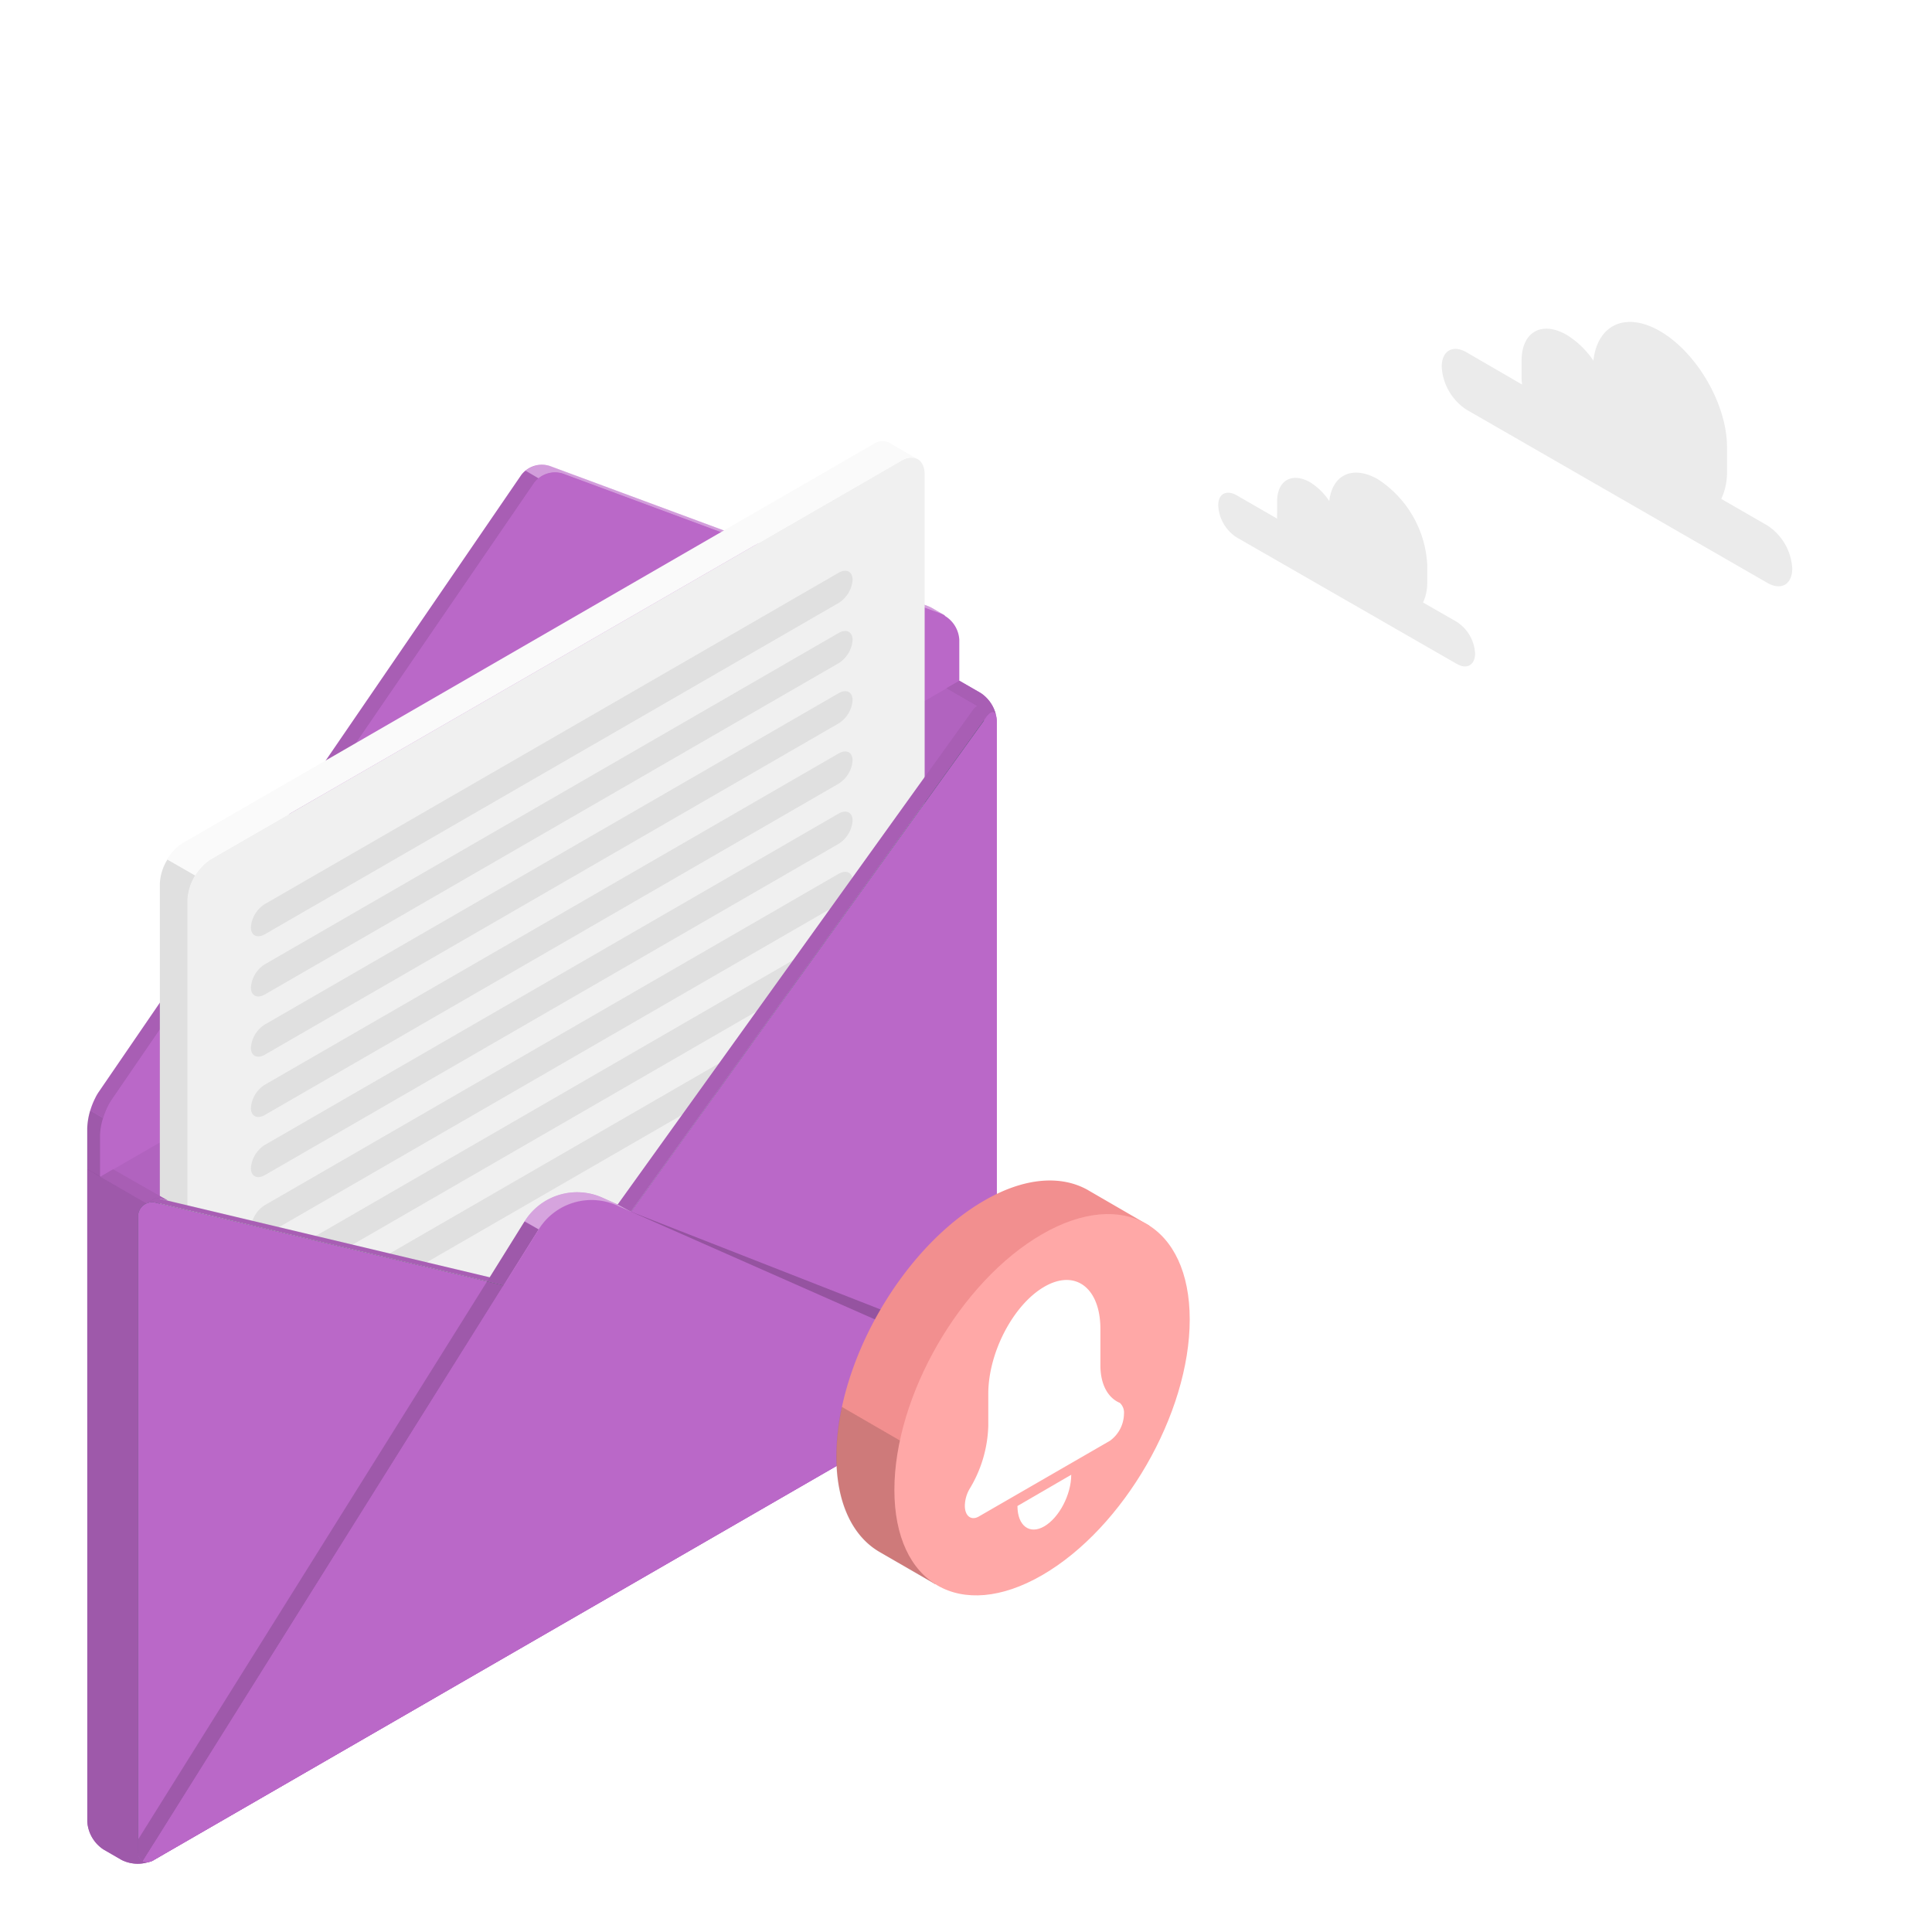 <svg class="animated" id="freepik_stories-new-message" xmlns="http://www.w3.org/2000/svg" viewBox="160 0 300 300" version="1.1"><style>@keyframes slideRight{0%{opacity:0;transform:translateX(30px)}to{opacity:1;transform:translateX(0)}}@keyframes slideUp{0%{opacity:0;transform:translateY(30px)}to{opacity:1;transform:inherit}}@keyframes lightSpeedRight{60%{transform:skewX(10deg);opacity:1}80%{transform:skewX(-2deg)}}@keyframes slideLeft{0%{opacity:0;transform:translateX(-30px)}to{opacity:1;transform:translateX(0)}}svg#freepik_stories-new-message:not(.animated) .animable{opacity:0}</style><g id="freepik--Clouds--inject-44" class="animable" style="transform-origin:393.735px 76.736px;animation:1s 1 forwards cubic-bezier(.36,-.01,.5,1.38) lightSpeedRight;animation-delay:0s"><path id="freepik--Cloud--inject-44" d="M387.73 54.71l8.62 5a9 9 0 0 1-.08-1.14V56c0-4.44 3.12-6.24 7-4a13.53 13.53 0 0 1 4.15 4c.63-5.58 5-7.66 10.33-4.59 5.75 3.32 10.42 11.4 10.42 18v3.73a9.78 9.78 0 0 1-.89 4.33l7.16 4.13a8.53 8.53 0 0 1 3.86 6.68c0 2.47-1.73 3.46-3.86 2.23l-46.71-26.89a8.53 8.53 0 0 1-3.86-6.68c0-2.47 1.73-3.47 3.86-2.23z" style="transform-origin:411.085px 70.514px" class="animable" fill="#ebebeb"/><path id="freepik--cloud--inject-44" d="M352 76.89l6.31 3.64a7.86 7.86 0 0 1 0-.83v-1.83c0-3.26 2.28-4.58 5.1-3a9.93 9.93 0 0 1 3 2.93c.46-4.1 3.67-5.62 7.57-3.37a16.89 16.89 0 0 1 7.64 13.22v2.74a7.26 7.26 0 0 1-.65 3.17l5.24 3a6.25 6.25 0 0 1 2.84 4.9c0 1.81-1.27 2.54-2.84 1.63L352 83.43a6.26 6.26 0 0 1-2.83-4.91c-.04-1.8 1.22-2.52 2.83-1.63z" style="transform-origin:369.11px 88.435px" class="animable" fill="#ebebeb"/></g><g id="freepik--Message--inject-44" class="animable" style="transform-origin:259.135px 178.954px;animation:1s 1 forwards cubic-bezier(.36,-.01,.5,1.38) slideLeft;animation-delay:0s"><g id="freepik--Envelope--inject-44" class="animable" style="transform-origin:244.155px 178.954px"><path d="M173.55 181.54l133.38-77 5.34 3.08a5.57 5.57 0 0 1 2.5 4.35v98.39a5.56 5.56 0 0 1-2.5 4.35l-128.37 74.1a5.61 5.61 0 0 1-5 0l-2.82-1.63a5.59 5.59 0 0 1-2.51-4.35z" style="transform-origin:244.16px 196.969px" id="ely0us349npy" class="animable" fill="#ba68c8"/><path d="M173.55 181.54l133.38-77 5.34 3.08a5.57 5.57 0 0 1 2.5 4.35v98.39a5.56 5.56 0 0 1-2.5 4.35l-128.37 74.1a5.61 5.61 0 0 1-5 0l-2.82-1.63a5.59 5.59 0 0 1-2.51-4.35z" style="transform-origin:244.16px 196.969px" class="animable" opacity=".05" id="elmks9f3w783"/><path d="M306.19 95.88l.55-.3-2.07-1.2a4 4 0 0 0-.56-.26l-58.7-21.75a4 4 0 0 0-4.5 1.43l-65.67 95.89a11.44 11.44 0 0 0-1.69 5.48v6.37l2 1.18 131.35-78.19v-6.37a4.34 4.34 0 0 0-.71-2.28z" style="transform-origin:240.225px 127.441px" id="elpnsq4eb562" class="animable" fill="#ba68c8"/><path d="M243.62 74.27a3.32 3.32 0 0 0-.68.72l-65.67 95.89a10.2 10.2 0 0 0-1.22 2.74l-2-1.18a13.1 13.1 0 0 1 .53-1.45c.09-.2.18-.39.28-.58v-.09a5.23 5.23 0 0 1 .35-.58l65.69-95.93a3.19 3.19 0 0 1 .33-.4l.35-.32z" style="transform-origin:208.835px 123.355px" class="animable" opacity=".1" id="elq1v6uct0f6r"/><path d="M306.71 95.58a3.2 3.2 0 0 0-.56-.27l-58.71-21.76a4 4 0 0 0-3.82.72l-2-1.18a4.07 4.07 0 0 1 3.83-.72l58.7 21.75a3.11 3.11 0 0 1 .55.27z" style="transform-origin:274.165px 83.876px" class="animable" fill="#fff" opacity=".35" id="el42c74fjvpch"/><path d="M174.89 170.27a6.36 6.36 0 0 1 .35-.58 6.36 6.36 0 0 0-.35.58z" style="transform-origin:175.065px 169.98px" id="el14jtly55qru" class="animable" fill="#ba68c8"/><path d="M241.24 73.41a2.66 2.66 0 0 1 .35-.32 2.15 2.15 0 0 0-.35.32z" style="transform-origin:241.415px 73.25px" id="elwq7i0myo7oh" class="animable" fill="#ba68c8"/><path d="M174 172.44a13.27 13.27 0 0 1 .53-1.46 13.27 13.27 0 0 0-.53 1.46z" style="transform-origin:174.265px 171.71px" id="elfuzh4zh5bdq" class="animable" fill="#ba68c8"/><path d="M174.56 170.94c.09-.2.19-.39.28-.57-.09.18-.19.37-.28.57z" style="transform-origin:174.7px 170.655px" id="elc1hnelzjwbt" class="animable" fill="#ba68c8"/><path d="M174.54 171z" style="transform-origin:174.54px 171px" class="animable" opacity=".2" id="el5hswc378ns8"/><path style="transform-origin:174.01px 172.44px" class="animable" opacity=".2" d="M174.01 172.44z" id="eltwf7rmfonhp"/><path style="transform-origin:241.59px 73.09px" class="animable" opacity=".2" d="M241.59 73.09z" id="el0boenq694xpf"/><path d="M174.84 170.37v-.1c0-.03.02.07 0 .1z" style="transform-origin:174.844px 170.317px" class="animable" opacity=".2" id="el5jx5f2nc0oe"/><path d="M240.91 73.8a2.44 2.44 0 0 1 .33-.39 2 2 0 0 0-.33.39z" style="transform-origin:241.075px 73.605px" class="animable" opacity=".2" id="elzlvgbio573"/><path d="M242.94 75l-65.66 95.9a11.27 11.27 0 0 0-1.7 5.47v6.37l133.38-77v-6.4a4.64 4.64 0 0 0-2.81-4l-58.7-21.75a4.05 4.05 0 0 0-4.51 1.41z" style="transform-origin:242.27px 128.062px" id="eldnaavfpvkt" class="animable" fill="#ba68c8"/><path d="M190.1 275.41l-4.28-2.47a2.58 2.58 0 0 1-1-2.33V137.25a7.66 7.66 0 0 1 1.2-3.81l4.35 2.5a7.6 7.6 0 0 0-1.2 3.83v133.31a2.61 2.61 0 0 0 .93 2.33z" style="transform-origin:187.587px 204.425px" id="elpqgh9hdnmfl" class="animable" fill="#e0e0e0"/><path d="M192.77 133.4l107.14-61.84c2-1.18 3.67-.23 3.67 2.12V207a8.11 8.11 0 0 1-3.67 6.37L192.77 275.2c-2 1.17-3.67.22-3.67-2.13v-133.3a8.14 8.14 0 0 1 3.67-6.37z" style="transform-origin:246.34px 173.377px" id="elwgyzra4a3w" class="animable" fill="#f0f0f0"/><path d="M298.16 68.79l4.2 2.44a2.6 2.6 0 0 0-2.46.35l-107.13 61.83a7.08 7.08 0 0 0-2.48 2.53l-4.35-2.5a7.38 7.38 0 0 1 2.47-2.55L295.55 69a2.52 2.52 0 0 1 2.61-.23z" style="transform-origin:244.15px 102.225px" id="eldifw3193zg7" class="animable" fill="#fafafa"/><path d="M201.13 140.38l89.09-51.44c1.2-.69 2.17-.2 2.17 1.1a4.64 4.64 0 0 1-2.17 3.59l-89.09 51.44c-1.2.69-2.17.2-2.17-1.09a4.64 4.64 0 0 1 2.17-3.6z" style="transform-origin:245.675px 117.005px" id="elsmftoljr3xn" class="animable" fill="#e0e0e0"/><path d="M201.13 149.73l89.09-51.44c1.2-.69 2.17-.2 2.17 1.1a4.64 4.64 0 0 1-2.17 3.59l-89.09 51.44c-1.2.69-2.17.2-2.17-1.09a4.64 4.64 0 0 1 2.17-3.6z" style="transform-origin:245.675px 126.355px" id="elmgrq1jvvex" class="animable" fill="#e0e0e0"/><path d="M201.13 159.08l89.09-51.44c1.2-.69 2.17-.2 2.17 1.09a4.64 4.64 0 0 1-2.17 3.6l-89.09 51.44c-1.2.69-2.17.2-2.17-1.09a4.64 4.64 0 0 1 2.17-3.6z" style="transform-origin:245.675px 135.705px" id="elltraq6k8a2n" class="animable" fill="#e0e0e0"/><path d="M201.13 168.43L290.22 117c1.2-.69 2.17-.2 2.17 1.09a4.64 4.64 0 0 1-2.17 3.6l-89.09 51.44c-1.2.69-2.17.2-2.17-1.1a4.64 4.64 0 0 1 2.17-3.6z" style="transform-origin:245.675px 145.065px" id="el2rv899jf28p" class="animable" fill="#e0e0e0"/><path d="M201.13 177.78l89.09-51.44c1.2-.69 2.17-.2 2.17 1.09a4.64 4.64 0 0 1-2.17 3.6l-89.09 51.44c-1.2.69-2.17.2-2.17-1.1a4.64 4.64 0 0 1 2.17-3.59z" style="transform-origin:245.675px 154.405px" id="eljagjaitqcz8" class="animable" fill="#e0e0e0"/><path d="M201.13 187.13l89.09-51.44c1.2-.69 2.17-.2 2.17 1.09a4.64 4.64 0 0 1-2.17 3.6l-89.09 51.44c-1.2.69-2.17.2-2.17-1.1a4.64 4.64 0 0 1 2.17-3.59z" style="transform-origin:245.675px 163.755px" id="elht5brg5k51a" class="animable" fill="#e0e0e0"/><path d="M201.13 196.48L290.22 145c1.2-.69 2.17-.2 2.17 1.09a4.64 4.64 0 0 1-2.17 3.6l-89.09 51.44c-1.2.69-2.17.2-2.17-1.1a4.64 4.64 0 0 1 2.17-3.55z" style="transform-origin:245.675px 173.065px" id="elwc9iupfq8a" class="animable" fill="#e0e0e0"/><path d="M201.13 205.83l89.09-51.44c1.2-.7 2.17-.2 2.17 1.09a4.64 4.64 0 0 1-2.17 3.6l-89.09 51.44c-1.2.69-2.17.2-2.17-1.1a4.64 4.64 0 0 1 2.17-3.59z" style="transform-origin:245.675px 182.453px" id="elflifyxq56d" class="animable" fill="#e0e0e0"/><path d="M311.39 211.66a1.21 1.21 0 0 1-.14.2l-55.58-24.65a9.57 9.57 0 0 0-12 3.7l-59.42 95.34-2.2 1.27a1.79 1.79 0 0 1-1.7.19l61.11-98.06a9.6 9.6 0 0 1 12-3.71z" style="transform-origin:245.87px 236.487px" id="elvxhbidmgf6" class="animable" fill="#ba68c8"/><path d="M238.18 199.58l.14-.12-54.09 86.8-2.2 1.27a1.82 1.82 0 0 1-1.7.19L236 198.3z" style="transform-origin:209.325px 243.074px" class="animable" fill="#fff" opacity=".4" id="elaf6bk74nmp5"/><path d="M311.39 211.67a1.21 1.21 0 0 1-.14.2l-55.59-24.66a9.57 9.57 0 0 0-12 3.7l-2.2-1.28a9.6 9.6 0 0 1 12-3.68z" style="transform-origin:276.425px 198.503px" class="animable" fill="#fff" opacity=".4" id="elplo4nm1arf"/><path d="M314.73 111.33c-.12-.72-.5-.92-1-.58a2.89 2.89 0 0 0-.64.66l-.28.39L258 188.16l-8.19 11.41a4.67 4.67 0 0 1-4.51 1.69l-7.07-1.68-54-12.84a2.75 2.75 0 0 0-1.1 0 2 2 0 0 0-.41.13l1.49-.86 52 12.37 7.09 1.62a4.65 4.65 0 0 0 4.51-1.69l8.19-11.4 55.12-76.75a2.2 2.2 0 0 1 .62-.57l-4.74-2.73 2-1.15 3.3 1.9a5.72 5.72 0 0 1 2.43 3.72z" style="transform-origin:248.725px 153.524px" id="elsg673qr5i3" class="animable" fill="#ba68c8"/><path d="M258 188.16l-8.19 11.41a4.67 4.67 0 0 1-4.51 1.69l-7.07-1.68.14-.12.34-.54 4.63 1.1a4.65 4.65 0 0 0 4.51-1.69l8.11-11.28z" style="transform-origin:248.115px 194.194px" class="animable" fill="#fff" opacity=".4" id="elldhskq8ptjm"/><path d="M312.26 107.61l-3.3-1.9-2 1.15 4.77 2.75a2.24 2.24 0 0 0-.62.57L256 186.93l-.08.11 2 1.11 54.88-76.35.28-.39a2.89 2.89 0 0 1 .64-.66c.49-.34.87-.14 1 .58a5.72 5.72 0 0 0-2.46-3.72z" style="transform-origin:285.32px 146.93px" class="animable" opacity=".1" id="elack775rmvh"/><path d="M185.31 188.34l-11.76-6.8v101.29a5.59 5.59 0 0 0 2.51 4.35l2.82 1.63a5.61 5.61 0 0 0 5 0l1.41-.82z" style="transform-origin:179.43px 235.469px" id="elr9ncbt34j2" class="animable" fill="#ba68c8"/><path d="M185.31 188.34l-11.76-6.8v101.29a5.59 5.59 0 0 0 2.51 4.35l2.82 1.63a5.61 5.61 0 0 0 5 0l1.41-.82z" style="transform-origin:179.43px 235.469px" class="animable" opacity=".15" id="elrpzwglx04b"/><path d="M312.81 111.8v97.32a5 5 0 0 1-.78 2.54 5.2 5.2 0 0 1-1.47 1.64l-.09.06-.17.11-128.36 74.1a2.38 2.38 0 0 1-.49.23 3.19 3.19 0 0 1 0-.45V189a2.18 2.18 0 0 1 2.82-2.22l54 12.84 7.07 1.68a4.67 4.67 0 0 0 4.51-1.69l8.15-11.45z" style="transform-origin:247.126px 199.8px" id="eljxa2difcmu" class="animable" fill="#455a64"/><path d="M314.78 112v98.39a5.11 5.11 0 0 1-.78 2.54 5.48 5.48 0 0 1-1.47 1.65l-.1.05a1.53 1.53 0 0 1-.16.11L183.91 288.8a1.79 1.79 0 0 1-1.71.2 1.52 1.52 0 0 1-.75-1.2 3.19 3.19 0 0 1 0-.45V189a2.18 2.18 0 0 1 2.82-2.22l54 12.84 7.07 1.68a4.67 4.67 0 0 0 4.51-1.69l8.15-11.45 54.85-76.36.28-.39c.87-1.29 1.65-1.05 1.65.59z" style="transform-origin:248.111px 199.858px" id="eli9w3ezarqr" class="animable" fill="#ba68c8"/><path d="M312.27 214.7l.16-.11.1-.05a5.48 5.48 0 0 0 1.47-1.65 5.13 5.13 0 0 0 .77-2.49L258 188.16l38 35.93z" style="transform-origin:286.385px 206.125px" id="el4yw3xew5mwy" class="animable" fill="#ba68c8"/><path d="M312.27 214.7l.16-.11.1-.05a5.48 5.48 0 0 0 1.47-1.65 5.13 5.13 0 0 0 .77-2.49L258 188.16l38 35.93z" style="transform-origin:286.385px 206.125px" class="animable" opacity=".2" id="el3jay8axkxvy"/><path d="M181.4 287.36a1.73 1.73 0 0 0 .78 1.65 1.79 1.79 0 0 0 1.71-.2l44.19-25.51 10.09-63.71-56.77 86.13z" style="transform-origin:209.779px 244.366px" id="elfqz6u0sem1f" class="animable" fill="#ba68c8"/><path d="M243.63 190.9L182.17 289a1.73 1.73 0 0 1-.78-1.65v-1.63L235.62 199l.42-.67 5.39-8.64z" style="transform-origin:212.504px 239.345px" class="animable" opacity=".15" id="el1xg7tb57eqj"/><path d="M314 212.89a5.48 5.48 0 0 1-1.47 1.65l-.1.05-128.52 74.21a1.79 1.79 0 0 1-1.71.2l61.46-98.13a9.66 9.66 0 0 1 12.09-3.71z" style="transform-origin:248.1px 237.734px" id="eliob746n7asm" class="animable" fill="#ba68c8"/><path d="M314 212.9a5.2 5.2 0 0 1-1.47 1.64l-.09.06-128.54 74.21a1.81 1.81 0 0 1-1.71.19l1.71-2.72 126.31-72.94.1-.06a5.11 5.11 0 0 0 1.33-1.44z" style="transform-origin:248.095px 250.486px" id="eldpa5fbhuep" class="animable" fill="#ba68c8"/><path d="M174 172.44l2 1.18a10 10 0 0 0-.47 2.74v6.36l-2-1.18v-6.37a10 10 0 0 1 .47-2.73z" style="transform-origin:174.765px 177.58px" class="animable" opacity=".15" id="el66uip7ukul"/><path style="transform-origin:180.83px 184.19px" id="elxvtizs3tiie" class="animable" fill="#ba68c8" d="M186.08 186.42l-1.88-.45-1.49.86-2.06-1.19-5.07-2.92 1.97-1.17 8.53 4.87z"/><path d="M186.08 186.42l-8.52-4.86-2 1.17 5.07 2.92 2.06 1.19a1.29 1.29 0 0 1 .38-.12 2.75 2.75 0 0 1 1.1 0l4.15 1 47.3 11.28.42-.67z" style="transform-origin:205.8px 190.28px" class="animable" opacity=".1" id="elwdrd9qtnrq"/></g><g id="freepik--Notification--inject-44" class="animable" style="transform-origin:317.295px 215.518px"><path d="M338.5 190.34l-9.49-5.5-.08-.05c-4.14-2.34-9.83-2-16.12 1.65-12.66 7.31-22.93 25.09-22.93 39.71 0 7.3 2.57 12.43 6.7 14.83l8.65 5 2-3.39a23.16 23.16 0 0 0 6.58-2.56c12.66-7.31 22.93-25.09 22.93-39.71a24.41 24.41 0 0 0-.72-5.86z" style="transform-origin:314.19px 214.643px" id="elwzefgd2w8p" class="animable" fill="#f28f8f"/><path d="M290.72 218.46a36.88 36.88 0 0 0-.87 7.7c0 7.3 2.57 12.43 6.7 14.83l8.65 5 2-3.39a23.16 23.16 0 0 0 6.58-2.56 36.68 36.68 0 0 0 6.25-4.61z" style="transform-origin:304.94px 232.225px" class="animable" opacity=".15" id="elt38qxpnzo2"/><path d="M321.81 191.65c-12.66 7.31-22.93 25.09-22.93 39.71s10.27 20.55 22.93 13.24 22.93-25.09 22.93-39.71-10.26-20.55-22.93-13.24z" style="transform-origin:321.81px 218.125px" id="el3n88o3cpvob" class="animable" fill="#ffa8a7"/><path d="M330.87 212v-5.62c0-6.41-3.9-9.36-8.7-6.58-4.81 2.78-8.71 10.22-8.71 16.63v5a19.92 19.92 0 0 1-2.93 9.81 5.43 5.43 0 0 0-.71 2.57c0 1.61 1 2.36 2.19 1.66l20.33-11.74a5.26 5.26 0 0 0 2.19-4.19 2.05 2.05 0 0 0-.64-1.7c-1.84-.78-3.02-2.84-3.02-5.84z" style="transform-origin:322.18px 217.243px" id="el3d9fehowcfc" class="animable" fill="#fff"/><path d="M326.34 229c0 3.08-1.87 6.65-4.17 8s-4.18-.08-4.18-3.15z" style="transform-origin:322.165px 233.255px" id="elouecbe785hb" class="animable" fill="#fff"/></g></g><defs><filter id="active" height="200%"><feMorphology in="SourceAlpha" result="DILATED" operator="dilate" radius="2"/><feFlood flood-color="#32DFEC" flood-opacity="1" result="PINK"/><feComposite in="PINK" in2="DILATED" operator="in" result="OUTLINE"/><feMerge><feMergeNode in="OUTLINE"/><feMergeNode in="SourceGraphic"/></feMerge></filter><filter id="hover" height="200%"><feMorphology in="SourceAlpha" result="DILATED" operator="dilate" radius="2"/><feFlood flood-color="red" flood-opacity=".5" result="PINK"/><feComposite in="PINK" in2="DILATED" operator="in" result="OUTLINE"/><feMerge><feMergeNode in="OUTLINE"/><feMergeNode in="SourceGraphic"/></feMerge><feColorMatrix values="0 0 0 0 0 0 1 0 0 0 0 0 0 0 0 0 0 0 1 0"/></filter></defs></svg>